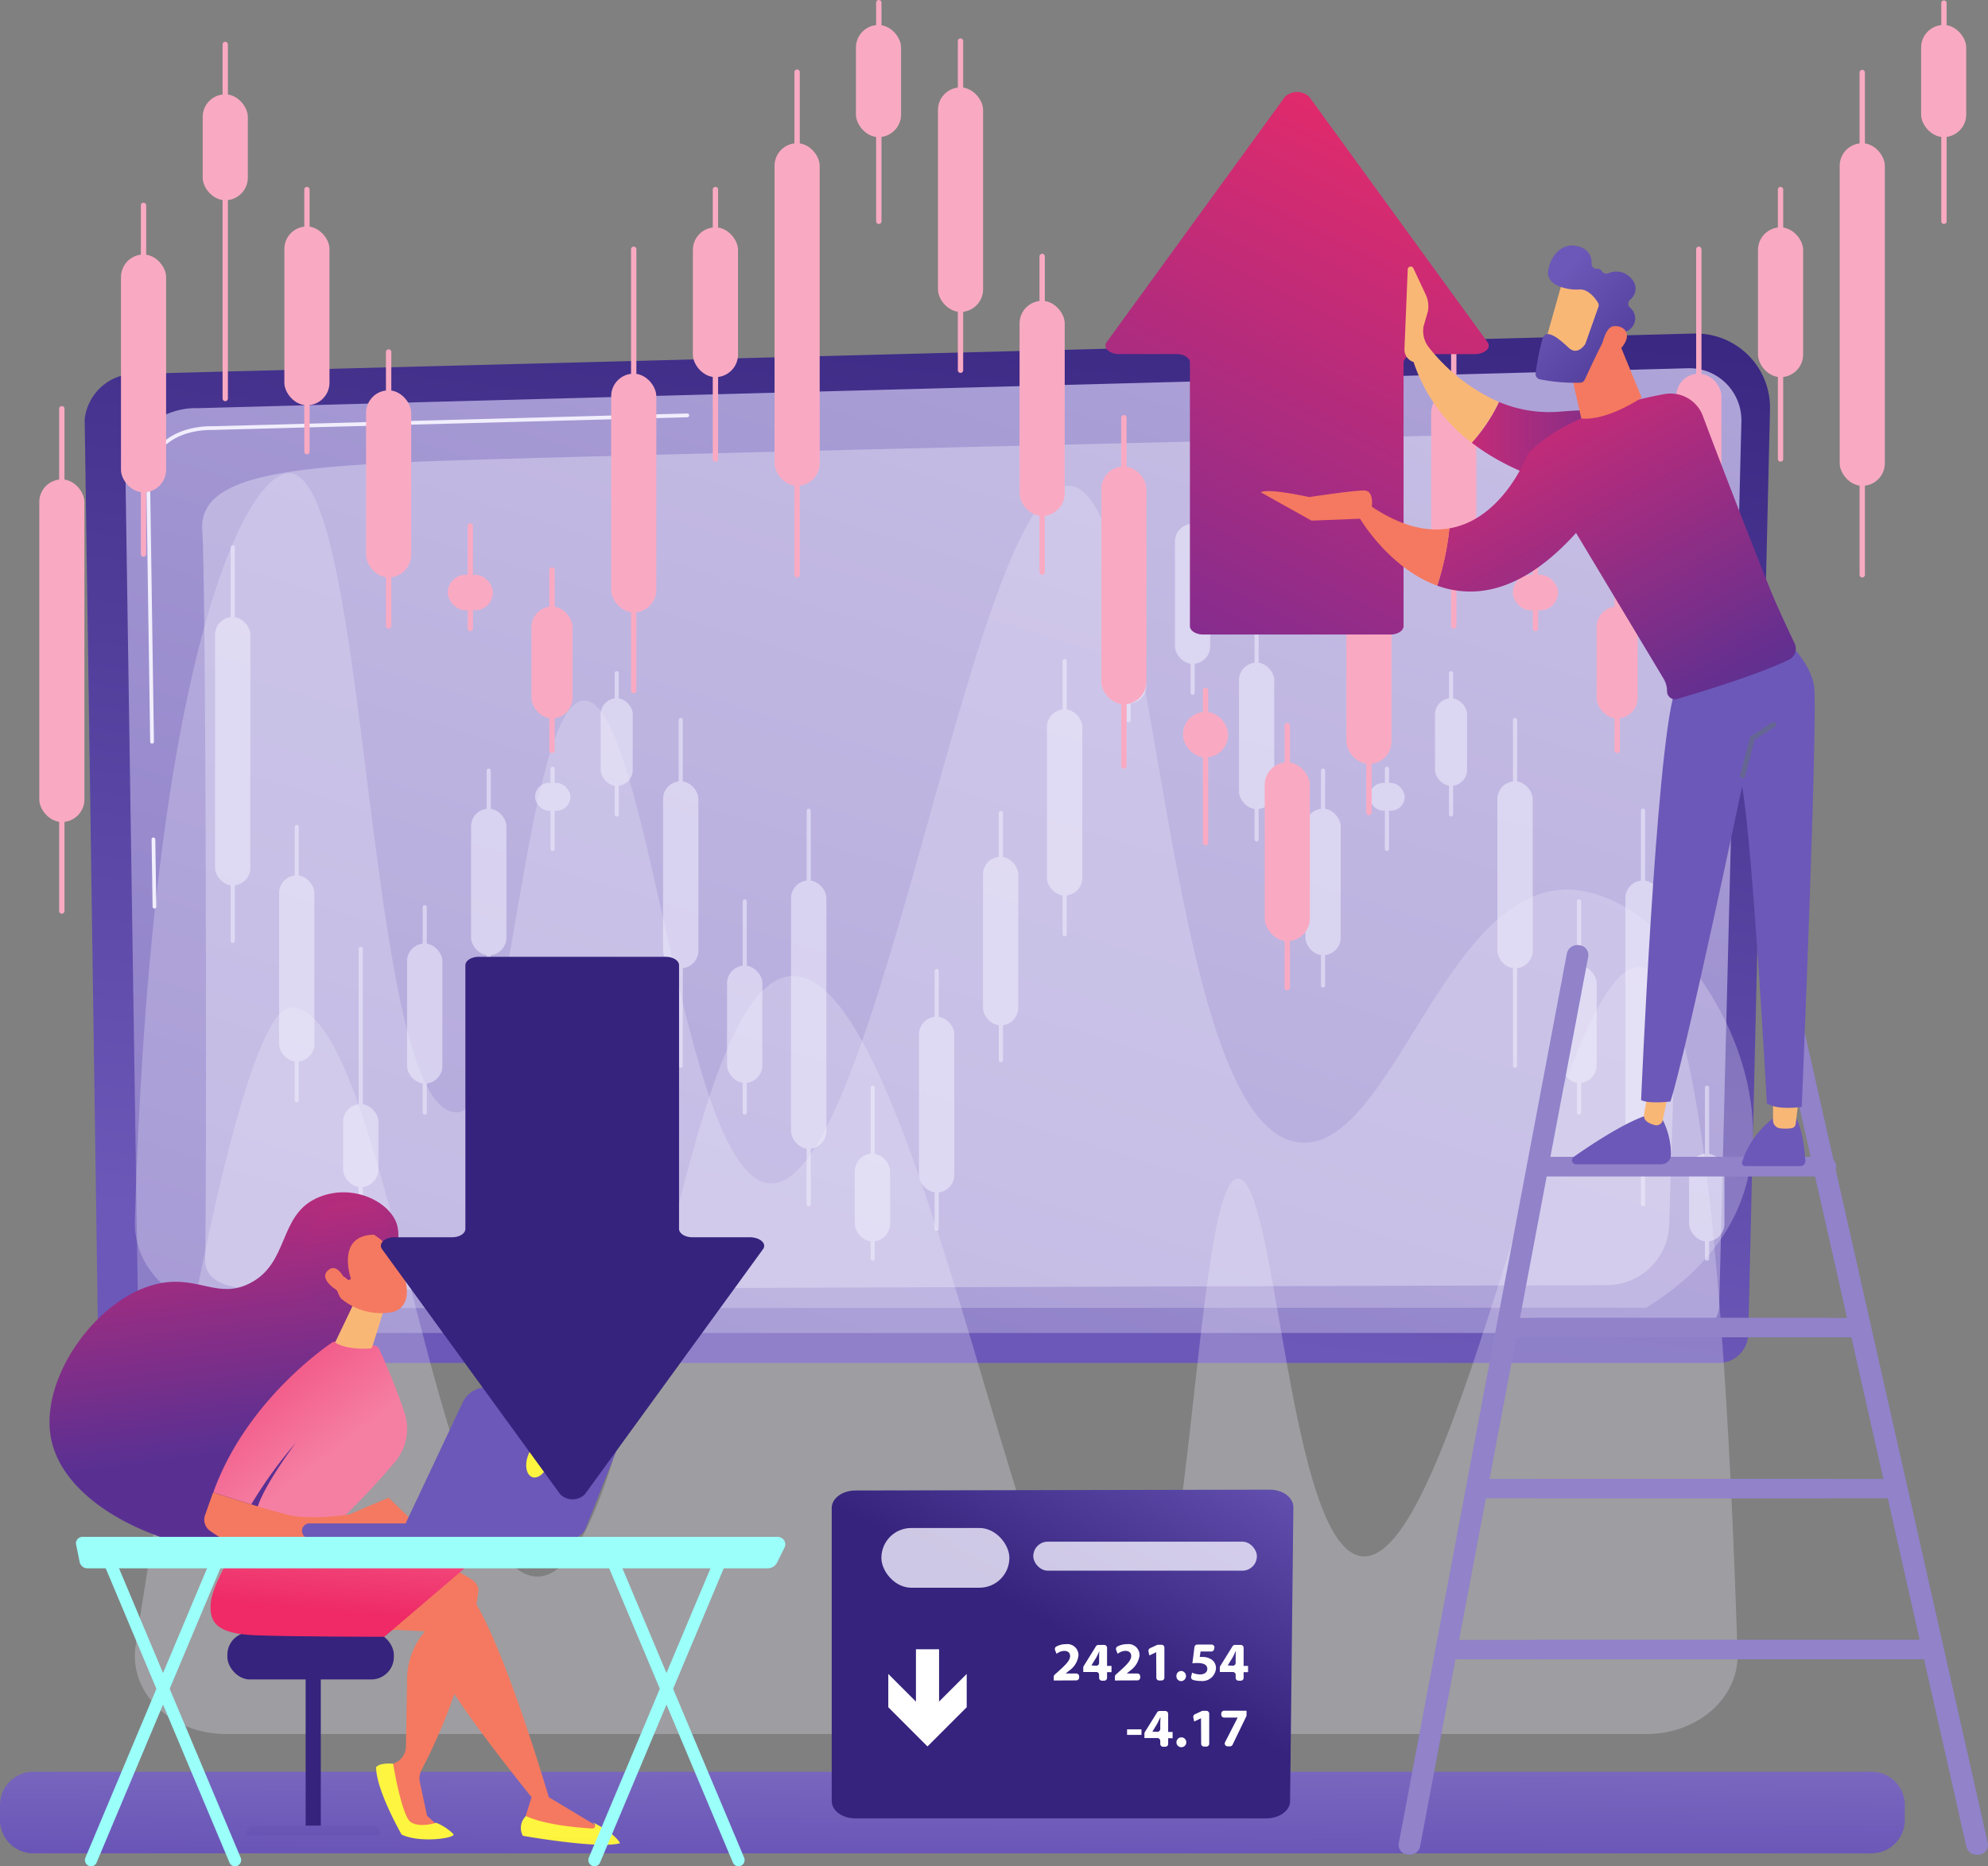 <svg xmlns="http://www.w3.org/2000/svg" xmlns:xlink="http://www.w3.org/1999/xlink" width="323.206" height="303.474" viewBox="0 0 323.206 303.474">
  <rect x="0" y="0" width="323.206" height="303.474" fill="#808080" stroke="none"/>
  <defs>
    <linearGradient id="linear-gradient" x1="0.411" y1="0.932" x2="0.634" y2="-0.164" gradientUnits="objectBoundingBox">
      <stop offset="0" stop-color="#6c58b8"/>
      <stop offset="1" stop-color="#35237d"/>
    </linearGradient>
    <linearGradient id="linear-gradient-2" x1="0.922" y1="-0.287" x2="-0.361" y2="2.167" gradientUnits="objectBoundingBox">
      <stop offset="0" stop-color="#b5abdb"/>
      <stop offset="1" stop-color="#6c58b8"/>
    </linearGradient>
    <linearGradient id="linear-gradient-3" x1="0.878" y1="-1.646" x2="-0.009" y2="3.391" gradientUnits="objectBoundingBox">
      <stop offset="0" stop-color="#9182ca"/>
      <stop offset="1" stop-color="#472ea6"/>
    </linearGradient>
    <linearGradient id="linear-gradient-4" x1="0.708" y1="-0.106" x2="0.056" y2="1.694" gradientUnits="objectBoundingBox">
      <stop offset="0" stop-color="#ef2a66"/>
      <stop offset="1" stop-color="#472ea6"/>
    </linearGradient>
    <linearGradient id="linear-gradient-5" x1="248.388" y1="0.502" x2="249.385" y2="0.502" xlink:href="#linear-gradient"/>
    <linearGradient id="linear-gradient-6" x1="608.655" y1="0.493" x2="609.648" y2="0.493" gradientUnits="objectBoundingBox">
      <stop offset="0" stop-color="#f9b776"/>
      <stop offset="1" stop-color="#f47960"/>
    </linearGradient>
    <linearGradient id="linear-gradient-7" x1="161.775" y1="0.495" x2="162.775" y2="0.495" xlink:href="#linear-gradient"/>
    <linearGradient id="linear-gradient-8" x1="625.316" y1="0.5" x2="626.315" y2="0.5" xlink:href="#linear-gradient-6"/>
    <linearGradient id="linear-gradient-9" x1="91.062" y1="0.5" x2="92.062" y2="0.5" xlink:href="#linear-gradient"/>
    <linearGradient id="linear-gradient-10" y1="0.5" x2="1" y2="0.5" gradientUnits="objectBoundingBox">
      <stop offset="0" stop-color="#c32b78"/>
      <stop offset="1" stop-color="#593092"/>
    </linearGradient>
    <linearGradient id="linear-gradient-11" x1="173.158" y1="0.5" x2="174.16" y2="0.5" xlink:href="#linear-gradient-6"/>
    <linearGradient id="linear-gradient-12" x1="0.244" y1="0.151" x2="0.824" y2="1.047" xlink:href="#linear-gradient-10"/>
    <linearGradient id="linear-gradient-13" x1="185.317" y1="-1.614" x2="183.037" y2="1.548" xlink:href="#linear-gradient-6"/>
    <linearGradient id="linear-gradient-14" x1="150.596" y1="-2.784" x2="148.758" y2="5.647" xlink:href="#linear-gradient-6"/>
    <linearGradient id="linear-gradient-15" x1="216.553" y1="-1.141" x2="213.903" y2="2.811" xlink:href="#linear-gradient-6"/>
    <linearGradient id="linear-gradient-16" x1="54.241" y1="254.967" x2="53.023" y2="256.26" xlink:href="#linear-gradient-6"/>
    <linearGradient id="linear-gradient-17" x1="0.229" y1="0.25" x2="1.294" y2="1.69" xlink:href="#linear-gradient"/>
    <linearGradient id="linear-gradient-18" x1="142.946" y1="806.582" x2="145.651" y2="804.04" xlink:href="#linear-gradient-6"/>
    <linearGradient id="linear-gradient-19" x1="0.999" y1="-0.149" x2="0.531" y2="0.457" xlink:href="#linear-gradient"/>
    <linearGradient id="linear-gradient-20" x1="-927.536" y1="0.954" x2="-925.377" y2="-0.303" xlink:href="#linear-gradient"/>
    <linearGradient id="linear-gradient-21" x1="-105.42" y1="0.095" x2="-105.169" y2="-21.108" xlink:href="#linear-gradient"/>
    <linearGradient id="linear-gradient-22" x1="-83.924" y1="4.038" x2="-83.728" y2="-0.314" xlink:href="#linear-gradient"/>
    <linearGradient id="linear-gradient-23" x1="-132.334" y1="0.5" x2="-131.337" y2="0.5" xlink:href="#linear-gradient-6"/>
    <linearGradient id="linear-gradient-24" x1="-183.272" y1="0.006" x2="-183.476" y2="3.202" gradientUnits="objectBoundingBox">
      <stop offset="0" stop-color="#fdf53f"/>
      <stop offset="1" stop-color="#d93c65"/>
    </linearGradient>
    <linearGradient id="linear-gradient-25" x1="-63.445" y1="0.5" x2="-62.445" y2="0.5" xlink:href="#linear-gradient-6"/>
    <linearGradient id="linear-gradient-26" x1="0.445" y1="0.759" x2="0.759" y2="-0.792" gradientUnits="objectBoundingBox">
      <stop offset="0" stop-color="#ef2a66"/>
      <stop offset="1" stop-color="#f57fa3"/>
    </linearGradient>
    <linearGradient id="linear-gradient-27" x1="-145.706" y1="-2.16" x2="-145.865" y2="6.278" xlink:href="#linear-gradient-24"/>
    <linearGradient id="linear-gradient-28" x1="0.452" y1="-0.017" x2="0.535" y2="0.668" xlink:href="#linear-gradient-10"/>
    <linearGradient id="linear-gradient-29" x1="-0.171" y1="-0.284" x2="0.597" y2="0.639" xlink:href="#linear-gradient-26"/>
    <linearGradient id="linear-gradient-30" x1="-286.301" y1="1.886" x2="-286.532" y2="0.326" xlink:href="#linear-gradient-6"/>
    <linearGradient id="linear-gradient-31" x1="-181.089" y1="0.3" x2="-179.805" y2="1.092" xlink:href="#linear-gradient-6"/>
    <linearGradient id="linear-gradient-32" x1="0.4" y1="-0.277" x2="0.737" y2="2.02" xlink:href="#linear-gradient-10"/>
    <linearGradient id="linear-gradient-33" x1="-657.987" y1="-0.898" x2="-653.319" y2="1.654" xlink:href="#linear-gradient-6"/>
    <linearGradient id="linear-gradient-34" x1="-65.216" y1="0.5" x2="-64.216" y2="0.5" xlink:href="#linear-gradient-6"/>
    <linearGradient id="linear-gradient-35" x1="-81.784" y1="0.78" x2="-82.524" y2="3.244" xlink:href="#linear-gradient"/>
    <linearGradient id="linear-gradient-36" x1="-60.03" y1="0.134" x2="-60.43" y2="0.8" xlink:href="#linear-gradient"/>
    <linearGradient id="linear-gradient-37" x1="-614.944" y1="-0.305" x2="-616.781" y2="1.584" xlink:href="#linear-gradient-24"/>
    <linearGradient id="linear-gradient-38" x1="-20.113" y1="0.5" x2="-19.113" y2="0.5" gradientUnits="objectBoundingBox">
      <stop offset="0" stop-color="#9cfffb"/>
      <stop offset="1" stop-color="#9bfffa"/>
    </linearGradient>
    <linearGradient id="linear-gradient-39" x1="-105.358" y1="0.5" x2="-104.358" y2="0.5" xlink:href="#linear-gradient-38"/>
    <linearGradient id="linear-gradient-40" x1="-105.137" y1="0.5" x2="-104.137" y2="0.5" xlink:href="#linear-gradient-38"/>
    <linearGradient id="linear-gradient-41" x1="-98.169" y1="0.5" x2="-97.169" y2="0.5" xlink:href="#linear-gradient-38"/>
    <linearGradient id="linear-gradient-42" x1="-97.938" y1="0.5" x2="-96.938" y2="0.5" xlink:href="#linear-gradient-38"/>
    <linearGradient id="linear-gradient-43" x1="0.708" y1="-66.814" x2="0.056" y2="-65.015" xlink:href="#linear-gradient"/>
  </defs>
  <g id="Grupo_55008" data-name="Grupo 55008" transform="translate(-991.795 -386)">
    <g id="CF1_exportar" transform="translate(963.305 318.528)">
      <path id="Trazado_107016" data-name="Trazado 107016" d="M318.035,305.246a4.791,4.791,0,0,1-4.784,4.777H54.519a4.791,4.791,0,0,1-4.784-4.777L47.57,156.557a8.334,8.334,0,0,1,8.774-7.374L309.2,142.638a12.057,12.057,0,0,1,12.367,12.338Z" transform="translate(-5.313 -20.929)" fill="url(#linear-gradient)"/>
      <path id="Trazado_107017" data-name="Trazado 107017" d="M315.868,302.8a4.546,4.546,0,0,1-4.524,4.531H63.319a4.546,4.546,0,0,1-4.524-4.531L56.76,167.826C57,159.7,64.12,156.78,68.435,156.953l242.346-6.494a8.471,8.471,0,0,1,8.695,8.659Z" transform="translate(-7.872 -23.107)" fill="url(#linear-gradient-2)"/>
      <path id="Trazado_107018" data-name="Trazado 107018" d="M63.109,267.769a.3.3,0,0,1-.3-.3L62.64,256.52a.3.3,0,0,1,.3-.31.31.31,0,0,1,.31.3l.159,10.946a.3.3,0,0,1-.3.31Z" transform="translate(-9.509 -52.555)" fill="#f1eefd"/>
      <path id="Trazado_107019" data-name="Trazado 107019" d="M62.383,214.333a.3.3,0,0,1-.3-.3l-.613-41.922a8.788,8.788,0,0,1,2.547-6.609c3.059-2.929,7.843-2.778,8.045-2.771l77.393-2.078a.31.31,0,0,1,0,.613l-77.4,2.071c-.216,0-4.748-.144-7.62,2.6a8.24,8.24,0,0,0-2.359,6.162l.621,41.922a.3.3,0,0,1-.3.31Z" transform="translate(-9.18 -25.946)" fill="#f1eefd"/>
      <path id="Trazado_107020" data-name="Trazado 107020" d="M74.528,299.229c.26-11.162.166-109.949-.476-118.478s12.649-10.138,33.047-11.1,192.53-4.762,196.982-5.116c9.957-.808,12.021,14.077,11.025,46.4-.722,24.287-1.991,64.3-2.561,82.7a10.152,10.152,0,0,1-10.1,9.835c-41.417.115-200.179.57-210.749.888C79.492,304.72,74.427,303.652,74.528,299.229Z" transform="translate(-12.68 -27.02)" fill="#f1eefd" opacity="0.37"/>
      <path id="Trazado_107021" data-name="Trazado 107021" d="M33.909,466.76h298.85a5.412,5.412,0,0,1,5.412,5.412V474.6a5.419,5.419,0,0,1-5.419,5.419H33.909A5.419,5.419,0,0,1,28.49,474.6v-2.432a5.419,5.419,0,0,1,5.419-5.412Z" transform="translate(0 -111.183)" fill="url(#linear-gradient-3)"/>
      <path id="Trazado_107022" data-name="Trazado 107022" d="M304.643,410.121c8.334,0,15.015-5.9,14.792-13.053-2.67-83.425-8.8-111.277-15.932-111.659-13.486-.722-29.583,96.9-45.01,95.822-12.079-.851-13.919-61.534-20.254-61.44-7.432.1-7.288,83.6-19.352,84.479-14.489,1.061-32.21-117.995-53.135-117.4-18.84.541-24.331,97.532-41.41,97.647-16.7.108-24.46-92.474-40.06-92.531-5.837-.014-14.5,33.639-25.283,103.766-1.176,7.605,5.722,14.366,14.662,14.366Z" transform="translate(-8.459 -60.684)" fill="#f1eefd" opacity="0.27"/>
      <path id="Trazado_107023" data-name="Trazado 107023" d="M73.662,309.883c-8.327,0-15.015-6.429-14.784-14.207C61.54,204.869,76.664,174.55,83.793,174.138c13.486-.779,12.266,105.108,27.664,103.9,8.312-.635,10.787-66.7,20.456-66.938,10.491-.267,15.809,77.992,30.3,78.5,17.635.628,32.953-114.221,48.6-113.427,14.849.758,14.7,104.8,37.52,106.789,14.821,1.306,23.559-41.749,43.783-41.128,16.56.52,37.268,30.2,27.166,52.334-3.406,7.475-9.6,12.5-14.662,15.643Z" transform="translate(-8.46 -29.7)" fill="#f1eefd" opacity="0.27"/>
      <g id="Grupo_54949" data-name="Grupo 54949" transform="translate(63.456 146.393)" opacity="0.55">
        <path id="Trazado_107024" data-name="Trazado 107024" d="M80.8,190.36a.339.339,0,0,0-.339.339v63.98a.339.339,0,0,0,.678,0V190.7a.339.339,0,0,0-.339-.339Z" transform="translate(-77.927 -180.612)" fill="#f1eefd"/>
        <rect id="Rectángulo_5826" data-name="Rectángulo 5826" width="5.744" height="43.639" rx="2.872" transform="translate(0 21.423)" fill="#f1eefd"/>
        <path id="Trazado_107025" data-name="Trazado 107025" d="M95.219,253.37a.339.339,0,0,0-.339.339V298.12a.339.339,0,1,0,.678,0V253.709a.339.339,0,0,0-.339-.339Z" transform="translate(-81.943 -198.157)" fill="#f1eefd"/>
        <rect id="Rectángulo_5827" data-name="Rectángulo 5827" width="5.744" height="30.291" rx="2.872" transform="translate(10.405 63.417)" fill="#f1eefd"/>
        <path id="Trazado_107026" data-name="Trazado 107026" d="M109.639,280.83a.339.339,0,0,0-.339.339v45.1a.339.339,0,0,0,.678,0v-45.1a.339.339,0,0,0-.339-.339Z" transform="translate(-85.958 -205.804)" fill="#f1eefd"/>
        <rect id="Rectángulo_5828" data-name="Rectángulo 5828" width="5.744" height="13.493" rx="2.872" transform="translate(20.809 100.62)" fill="#f1eefd"/>
        <path id="Trazado_107027" data-name="Trazado 107027" d="M124.059,271.44a.346.346,0,0,0-.339.346v33.386a.339.339,0,1,0,.678,0V271.786a.346.346,0,0,0-.339-.346Z" transform="translate(-89.973 -203.189)" fill="#f1eefd"/>
        <rect id="Rectángulo_5829" data-name="Rectángulo 5829" width="5.744" height="22.772" rx="2.872" transform="translate(31.214 74.507)" fill="#f1eefd"/>
        <path id="Trazado_107028" data-name="Trazado 107028" d="M138.479,240.67a.339.339,0,0,0-.339.339v34.937a.339.339,0,1,0,.678,0V241.009A.339.339,0,0,0,138.479,240.67Z" transform="translate(-93.989 -194.621)" fill="#f1eefd"/>
        <rect id="Rectángulo_5830" data-name="Rectángulo 5830" width="5.744" height="23.833" rx="2.872" transform="translate(41.619 52.579)" fill="#f1eefd"/>
        <path id="Trazado_107029" data-name="Trazado 107029" d="M253.869,250.23a.339.339,0,0,0-.339.339v40.176a.339.339,0,0,0,.339.339.346.346,0,0,0,.346-.339V250.569a.346.346,0,0,0-.346-.339Z" transform="translate(-126.119 -197.283)" fill="#f1eefd"/>
        <rect id="Rectángulo_5831" data-name="Rectángulo 5831" width="5.744" height="27.404" rx="2.872" transform="translate(124.842 60.408)" fill="#f1eefd"/>
        <path id="Trazado_107030" data-name="Trazado 107030" d="M268.239,216a.339.339,0,0,0-.339.339v44.4a.339.339,0,1,0,.678,0V216.3a.339.339,0,0,0-.339-.3Z" transform="translate(-130.121 -187.751)" fill="#f1eefd"/>
        <rect id="Rectángulo_5832" data-name="Rectángulo 5832" width="5.744" height="30.291" rx="2.872" transform="translate(135.247 36.416)" fill="#f1eefd"/>
        <path id="Trazado_107031" data-name="Trazado 107031" d="M282.659,202.4a.339.339,0,0,0-.339.339v19.417a.339.339,0,1,0,.678,0V202.739A.339.339,0,0,0,282.659,202.4Z" transform="translate(-134.136 -183.964)" fill="#f1eefd"/>
        <rect id="Rectángulo_5833" data-name="Rectángulo 5833" width="5.744" height="5.808" rx="2.872" transform="translate(145.652 29.648)" fill="#f1eefd"/>
        <path id="Trazado_107032" data-name="Trazado 107032" d="M297.079,176.85a.339.339,0,0,0-.339.339v33.386a.339.339,0,1,0,.678,0V177.189A.339.339,0,0,0,297.079,176.85Z" transform="translate(-138.151 -176.85)" fill="#f1eefd"/>
        <rect id="Rectángulo_5834" data-name="Rectángulo 5834" width="5.744" height="22.772" rx="2.872" transform="translate(156.056 6.256)" fill="#f1eefd"/>
        <path id="Trazado_107033" data-name="Trazado 107033" d="M311.5,207.74a.339.339,0,0,0-.339.339v34.937a.339.339,0,0,0,.678,0V208.079A.339.339,0,0,0,311.5,207.74Z" transform="translate(-142.166 -185.451)" fill="#f1eefd"/>
        <rect id="Rectángulo_5835" data-name="Rectángulo 5835" width="5.744" height="23.833" rx="2.872" transform="translate(166.461 28.819)" fill="#f1eefd"/>
        <path id="Trazado_107034" data-name="Trazado 107034" d="M152.869,240.24a.339.339,0,0,0-.339.339v13.046a.339.339,0,1,0,.678,0V240.579a.339.339,0,0,0-.339-.339Z" transform="translate(-97.995 -194.501)" fill="#f1eefd"/>
        <rect id="Rectángulo_5836" data-name="Rectángulo 5836" width="5.744" height="4.524" rx="2.262" transform="translate(52.024 48.387)" fill="#f1eefd"/>
        <path id="Trazado_107035" data-name="Trazado 107035" d="M167.319,218.72a.339.339,0,0,0-.339.339v22.952a.339.339,0,1,0,.678,0V219.059A.339.339,0,0,0,167.319,218.72Z" transform="translate(-102.019 -188.509)" fill="#f1eefd"/>
        <rect id="Rectángulo_5837" data-name="Rectángulo 5837" width="5.224" height="14.251" rx="2.612" transform="translate(62.688 34.62)" fill="#f1eefd"/>
        <path id="Trazado_107036" data-name="Trazado 107036" d="M181.739,229.26a.339.339,0,0,0-.339.339v56.216a.339.339,0,0,0,.678,0V229.6A.339.339,0,0,0,181.739,229.26Z" transform="translate(-106.034 -191.444)" fill="#f1eefd"/>
        <rect id="Rectángulo_5838" data-name="Rectángulo 5838" width="5.744" height="30.413" rx="2.872" transform="translate(72.833 48.12)" fill="#f1eefd"/>
        <path id="Trazado_107037" data-name="Trazado 107037" d="M196.159,270.15a.339.339,0,0,0-.339.339v34.324a.339.339,0,1,0,.678,0V270.489A.339.339,0,0,0,196.159,270.15Z" transform="translate(-110.05 -202.83)" fill="#f1eefd"/>
        <rect id="Rectángulo_5839" data-name="Rectángulo 5839" width="5.744" height="19.078" rx="2.872" transform="translate(83.238 78.093)" fill="#f1eefd"/>
        <path id="Trazado_107038" data-name="Trazado 107038" d="M210.579,249.71a.339.339,0,0,0-.339.339v63.98a.339.339,0,1,0,.678,0v-63.98a.339.339,0,0,0-.339-.339Z" transform="translate(-114.065 -197.138)" fill="#f1eefd"/>
        <rect id="Rectángulo_5840" data-name="Rectángulo 5840" width="5.744" height="43.639" rx="2.872" transform="translate(93.642 64.247)" fill="#f1eefd"/>
        <path id="Trazado_107039" data-name="Trazado 107039" d="M225,312.12a.339.339,0,0,0-.339.339v27.8a.339.339,0,1,0,.678,0v-27.8A.339.339,0,0,0,225,312.12Z" transform="translate(-118.08 -214.516)" fill="#f1eefd"/>
        <rect id="Rectángulo_5841" data-name="Rectángulo 5841" width="5.744" height="14.287" rx="2.872" transform="translate(104.004 108.658)" fill="#f1eefd"/>
        <path id="Trazado_107040" data-name="Trazado 107040" d="M326.469,240.67a.339.339,0,0,0-.339.339v34.937a.339.339,0,1,0,.678,0V241.009A.339.339,0,0,0,326.469,240.67Z" transform="translate(-146.335 -194.621)" fill="#f1eefd"/>
        <rect id="Rectángulo_5842" data-name="Rectángulo 5842" width="5.744" height="23.833" rx="2.872" transform="translate(177.263 52.579)" fill="#f1eefd"/>
        <path id="Trazado_107041" data-name="Trazado 107041" d="M340.869,240.24a.339.339,0,0,0-.339.339v13.046a.339.339,0,0,0,.678,0V240.579a.339.339,0,0,0-.339-.339Z" transform="translate(-150.345 -194.501)" fill="#f1eefd"/>
        <rect id="Rectángulo_5843" data-name="Rectángulo 5843" width="5.744" height="4.524" rx="2.262" transform="translate(187.667 48.387)" fill="#f1eefd"/>
        <path id="Trazado_107042" data-name="Trazado 107042" d="M355.309,218.72a.339.339,0,0,0-.339.339v22.952a.339.339,0,0,0,.678,0V219.059A.339.339,0,0,0,355.309,218.72Z" transform="translate(-154.365 -188.509)" fill="#f1eefd"/>
        <rect id="Rectángulo_5844" data-name="Rectángulo 5844" width="5.224" height="14.251" rx="2.612" transform="translate(198.332 34.62)" fill="#f1eefd"/>
        <path id="Trazado_107043" data-name="Trazado 107043" d="M369.729,229.26a.339.339,0,0,0-.339.339v56.216a.339.339,0,0,0,.678,0V229.6A.339.339,0,0,0,369.729,229.26Z" transform="translate(-158.381 -191.444)" fill="#f1eefd"/>
        <rect id="Rectángulo_5845" data-name="Rectángulo 5845" width="5.744" height="30.413" rx="2.872" transform="translate(208.477 48.12)" fill="#f1eefd"/>
        <path id="Trazado_107044" data-name="Trazado 107044" d="M384.149,270.15a.339.339,0,0,0-.339.339v34.324a.339.339,0,1,0,.678,0V270.489A.339.339,0,0,0,384.149,270.15Z" transform="translate(-162.396 -202.83)" fill="#f1eefd"/>
        <rect id="Rectángulo_5846" data-name="Rectángulo 5846" width="5.744" height="19.078" rx="2.872" transform="translate(218.881 78.093)" fill="#f1eefd"/>
        <path id="Trazado_107045" data-name="Trazado 107045" d="M398.569,249.71a.339.339,0,0,0-.339.339v63.98a.339.339,0,1,0,.678,0v-63.98a.339.339,0,0,0-.339-.339Z" transform="translate(-166.411 -197.138)" fill="#f1eefd"/>
        <rect id="Rectángulo_5847" data-name="Rectángulo 5847" width="5.744" height="43.639" rx="2.872" transform="translate(229.286 64.247)" fill="#f1eefd"/>
        <path id="Trazado_107046" data-name="Trazado 107046" d="M412.989,312.12a.339.339,0,0,0-.339.339v27.8a.339.339,0,1,0,.678,0v-27.8A.339.339,0,0,0,412.989,312.12Z" transform="translate(-170.427 -214.516)" fill="#f1eefd"/>
        <rect id="Rectángulo_5848" data-name="Rectángulo 5848" width="5.744" height="14.287" rx="2.872" transform="translate(239.647 108.658)" fill="#f1eefd"/>
        <path id="Trazado_107047" data-name="Trazado 107047" d="M239.416,285.82a.346.346,0,0,0-.346.339v41.929a.346.346,0,0,0,.346.339.339.339,0,0,0,.339-.339V286.159A.339.339,0,0,0,239.416,285.82Z" transform="translate(-122.093 -207.193)" fill="#f1eefd"/>
        <rect id="Rectángulo_5849" data-name="Rectángulo 5849" width="5.744" height="28.595" rx="2.872" transform="translate(114.445 86.398)" fill="#f1eefd"/>
      </g>
      <path id="Trazado_107048" data-name="Trazado 107048" d="M42.253,241.525a.433.433,0,0,1-.433-.44V159.413a.433.433,0,0,1,.866,0v81.672a.433.433,0,0,1-.433.44Z" transform="translate(-3.712 -25.481)" fill="#f9aac2"/>
      <rect id="Rectángulo_5850" data-name="Rectángulo 5850" width="7.338" height="55.711" rx="3.669" transform="translate(34.876 145.427)" fill="#f9aac2"/>
      <path id="Trazado_107049" data-name="Trazado 107049" d="M60.663,170.725a.433.433,0,0,1-.433-.433v-56.7a.433.433,0,0,1,.866,0v56.7A.433.433,0,0,1,60.663,170.725Z" transform="translate(-8.838 -12.722)" fill="#f9aac2"/>
      <rect id="Rectángulo_5851" data-name="Rectángulo 5851" width="7.338" height="38.668" rx="3.669" transform="translate(48.159 108.859)" fill="#f9aac2"/>
      <path id="Trazado_107050" data-name="Trazado 107050" d="M79.073,135.328a.433.433,0,0,1-.433-.433V77.323a.433.433,0,0,1,.866,0V134.9A.433.433,0,0,1,79.073,135.328Z" transform="translate(-13.964 -2.622)" fill="#f9aac2"/>
      <rect id="Rectángulo_5852" data-name="Rectángulo 5852" width="7.338" height="17.223" rx="3.669" transform="translate(61.443 82.811)" fill="#f9aac2"/>
      <path id="Trazado_107051" data-name="Trazado 107051" d="M97.483,153.078a.426.426,0,0,1-.433-.433V110.023a.433.433,0,1,1,.866,0v42.622a.433.433,0,0,1-.433.433Z" transform="translate(-19.091 -11.728)" fill="#f9aac2"/>
      <rect id="Rectángulo_5853" data-name="Rectángulo 5853" width="7.338" height="29.071" rx="3.669" transform="translate(74.72 104.298)" fill="#f9aac2"/>
      <path id="Trazado_107052" data-name="Trazado 107052" d="M115.883,191.621a.433.433,0,0,1-.433-.433V146.582a.44.44,0,0,1,.873,0v44.606a.433.433,0,0,1-.44.433Z" transform="translate(-24.214 -21.921)" fill="#f9aac2"/>
      <rect id="Rectángulo_5854" data-name="Rectángulo 5854" width="7.338" height="30.42" rx="3.669" transform="translate(88.003 130.945)" fill="#f9aac2"/>
      <path id="Trazado_107053" data-name="Trazado 107053" d="M263.143,176.857a.433.433,0,0,1-.433-.44V125.093a.433.433,0,0,1,.866,0V176.38a.433.433,0,0,1-.433.476Z" transform="translate(-65.219 -15.924)" fill="#f9aac2"/>
      <rect id="Rectángulo_5855" data-name="Rectángulo 5855" width="7.338" height="34.981" rx="3.669" transform="translate(194.251 116.391)" fill="#f9aac2"/>
      <path id="Trazado_107054" data-name="Trazado 107054" d="M281.543,218.514a.433.433,0,0,1-.433-.433v-56.7a.44.44,0,0,1,.873,0v56.7a.433.433,0,0,1-.44.433Z" transform="translate(-70.343 -26.043)" fill="#f9aac2"/>
      <rect id="Rectángulo_5856" data-name="Rectángulo 5856" width="7.338" height="38.668" rx="3.669" transform="translate(207.535 143.327)" fill="#f9aac2"/>
      <path id="Trazado_107055" data-name="Trazado 107055" d="M299.953,248.1a.433.433,0,0,1-.433-.44V222.893a.433.433,0,0,1,.866,0v24.778a.433.433,0,0,1-.433.433Z" transform="translate(-75.469 -43.157)" fill="#f9aac2"/>
      <rect id="Rectángulo_5857" data-name="Rectángulo 5857" width="7.338" height="7.418" rx="3.669" transform="translate(220.818 183.221)" fill="#f9aac2"/>
      <path id="Trazado_107056" data-name="Trazado 107056" d="M318.363,273.859a.433.433,0,0,1-.433-.44V230.833a.433.433,0,1,1,.866,0V273.4a.433.433,0,0,1-.433.455Z" transform="translate(-80.595 -45.368)" fill="#f9aac2"/>
      <rect id="Rectángulo_5858" data-name="Rectángulo 5858" width="7.338" height="29.071" rx="3.669" transform="translate(234.102 191.432)" fill="#f9aac2"/>
      <path id="Trazado_107057" data-name="Trazado 107057" d="M336.773,233.642a.433.433,0,0,1-.433-.433V188.6a.433.433,0,0,1,.866,0v44.606a.433.433,0,0,1-.433.433Z" transform="translate(-85.722 -33.609)" fill="#f9aac2"/>
      <rect id="Rectángulo_5859" data-name="Rectángulo 5859" width="7.338" height="30.42" rx="3.669" transform="translate(247.386 161.272)" fill="#f9aac2"/>
      <path id="Trazado_107058" data-name="Trazado 107058" d="M134.293,202.934a.433.433,0,0,1-.433-.433V185.833a.433.433,0,1,1,.866,0V202.5a.433.433,0,0,1-.433.433Z" transform="translate(-29.341 -32.837)" fill="#f9aac2"/>
      <rect id="Rectángulo_5860" data-name="Rectángulo 5860" width="7.338" height="5.772" rx="2.886" transform="translate(101.287 160.94)" fill="#f9aac2"/>
      <path id="Trazado_107059" data-name="Trazado 107059" d="M152.7,225.521a.433.433,0,0,1-.433-.433V195.743a.433.433,0,1,1,.866,0v29.345a.433.433,0,0,1-.433.433Z" transform="translate(-34.467 -35.597)" fill="#f9aac2"/>
      <rect id="Rectángulo_5861" data-name="Rectángulo 5861" width="6.667" height="18.197" rx="3.334" transform="translate(114.903 166.099)" fill="#f9aac2"/>
      <path id="Trazado_107060" data-name="Trazado 107060" d="M171.113,195.688a.433.433,0,0,1-.433-.44V123.483a.433.433,0,0,1,.866,0v71.765a.433.433,0,0,1-.433.44Z" transform="translate(-39.593 -15.476)" fill="#f9aac2"/>
      <rect id="Rectángulo_5862" data-name="Rectángulo 5862" width="7.338" height="38.826" rx="3.669" transform="translate(127.854 128.232)" fill="#f9aac2"/>
      <path id="Trazado_107061" data-name="Trazado 107061" d="M189.523,154.268a.433.433,0,0,1-.433-.433V110.023a.433.433,0,0,1,.866,0v43.812a.433.433,0,0,1-.433.433Z" transform="translate(-44.72 -11.728)" fill="#f9aac2"/>
      <rect id="Rectángulo_5863" data-name="Rectángulo 5863" width="7.338" height="24.352" rx="3.669" transform="translate(141.138 104.443)" fill="#f9aac2"/>
      <path id="Trazado_107062" data-name="Trazado 107062" d="M207.929,165.733a.433.433,0,0,1-.44-.433V83.628a.44.44,0,1,1,.873,0v81.665a.433.433,0,0,1-.433.44Z" transform="translate(-49.842 -4.361)" fill="#f9aac2"/>
      <rect id="Rectángulo_5864" data-name="Rectángulo 5864" width="7.338" height="55.711" rx="3.669" transform="translate(154.414 90.762)" fill="#f9aac2"/>
      <path id="Trazado_107063" data-name="Trazado 107063" d="M226.332,103.887a.433.433,0,0,1-.433-.433V67.968a.44.44,0,1,1,.873,0v35.486a.433.433,0,0,1-.44.433Z" transform="translate(-54.968)" fill="#f9aac2"/>
      <rect id="Rectángulo_5865" data-name="Rectángulo 5865" width="7.338" height="18.233" rx="3.669" transform="translate(167.648 71.533)" fill="#f9aac2"/>
      <path id="Trazado_107064" data-name="Trazado 107064" d="M355.883,191.6a.433.433,0,0,1-.433-.433V146.563a.433.433,0,1,1,.866,0v44.606A.433.433,0,0,1,355.883,191.6Z" transform="translate(-91.043 -21.902)" fill="#f9aac2"/>
      <rect id="Rectángulo_5866" data-name="Rectángulo 5866" width="7.338" height="30.42" rx="3.669" transform="translate(261.167 130.945)" fill="#f9aac2"/>
      <path id="Trazado_107065" data-name="Trazado 107065" d="M374.29,202.953a.433.433,0,0,1-.44-.433V185.852a.44.44,0,0,1,.873,0V202.52a.433.433,0,0,1-.433.433Z" transform="translate(-96.166 -32.856)" fill="#f9aac2"/>
      <rect id="Rectángulo_5867" data-name="Rectángulo 5867" width="7.338" height="5.772" rx="2.886" transform="translate(274.451 160.94)" fill="#f9aac2"/>
      <path id="Trazado_107066" data-name="Trazado 107066" d="M392.693,225.54a.433.433,0,0,1-.433-.433V195.762a.44.44,0,0,1,.873,0v29.345a.433.433,0,0,1-.44.433Z" transform="translate(-101.293 -35.616)" fill="#f9aac2"/>
      <rect id="Rectángulo_5868" data-name="Rectángulo 5868" width="6.667" height="18.197" rx="3.334" transform="translate(288.067 166.099)" fill="#f9aac2"/>
      <path id="Trazado_107067" data-name="Trazado 107067" d="M411.1,195.688a.433.433,0,0,1-.433-.44V123.483a.433.433,0,1,1,.866,0v71.765a.433.433,0,0,1-.433.44Z" transform="translate(-106.419 -15.476)" fill="#f9aac2"/>
      <rect id="Rectángulo_5869" data-name="Rectángulo 5869" width="7.338" height="38.826" rx="3.669" transform="translate(301.018 128.232)" fill="#f9aac2"/>
      <path id="Trazado_107068" data-name="Trazado 107068" d="M429.513,154.268a.433.433,0,0,1-.433-.433V110.023a.433.433,0,0,1,.866,0v43.812A.433.433,0,0,1,429.513,154.268Z" transform="translate(-111.545 -11.728)" fill="#f9aac2"/>
      <rect id="Rectángulo_5870" data-name="Rectángulo 5870" width="7.338" height="24.352" rx="3.669" transform="translate(314.302 104.443)" fill="#f9aac2"/>
      <path id="Trazado_107069" data-name="Trazado 107069" d="M447.923,165.758a.433.433,0,0,1-.433-.433V83.653a.433.433,0,0,1,.866,0v81.665a.433.433,0,0,1-.433.44Z" transform="translate(-116.672 -4.385)" fill="#f9aac2"/>
      <rect id="Rectángulo_5871" data-name="Rectángulo 5871" width="7.338" height="55.711" rx="3.669" transform="translate(327.586 90.762)" fill="#f9aac2"/>
      <path id="Trazado_107070" data-name="Trazado 107070" d="M466.333,103.912a.433.433,0,0,1-.433-.433V67.993a.433.433,0,1,1,.866,0v35.486a.433.433,0,0,1-.433.433Z" transform="translate(-121.798 -0.024)" fill="#f9aac2"/>
      <rect id="Rectángulo_5872" data-name="Rectángulo 5872" width="7.338" height="18.233" rx="3.669" transform="translate(340.819 71.533)" fill="#f9aac2"/>
      <path id="Trazado_107071" data-name="Trazado 107071" d="M244.743,130.52a.433.433,0,0,1-.433-.433V76.563a.433.433,0,0,1,.866,0v53.524a.433.433,0,0,1-.433.433Z" transform="translate(-60.096 -2.411)" fill="#f9aac2"/>
      <rect id="Rectángulo_5873" data-name="Rectángulo 5873" width="7.338" height="36.51" rx="3.669" transform="translate(180.982 81.685)" fill="#f9aac2"/>
      <path id="Trazado_107072" data-name="Trazado 107072" d="M339.681,128.876,310.718,89.011a2.876,2.876,0,0,0-3.983,0l-28.963,39.865c-.664.909.4,1.948,1.984,1.948h9.38c1.2,0,2.165.613,2.165,1.371v42.86c0,.758.981,1.371,2.165,1.371h30.406c1.205,0,2.165-.613,2.165-1.371V132.2c0-.722.981-1.371,2.165-1.371h9.38C339.284,130.825,340.345,129.786,339.681,128.876Z" transform="translate(-69.357 -5.775)" fill="url(#linear-gradient-4)"/>
      <path id="Trazado_107073" data-name="Trazado 107073" d="M345.376,428.366a1.71,1.71,0,0,0,1.732-1.306l27.354-144.771a1.595,1.595,0,0,0-1.443-1.811,1.746,1.746,0,0,0-2.028,1.284L343.644,426.533a1.595,1.595,0,0,0,1.443,1.811Z" transform="translate(-87.751 -59.303)" fill="#9182ca"/>
      <path id="Trazado_107074" data-name="Trazado 107074" d="M460.868,429.081a1.868,1.868,0,0,0,.346,0,1.587,1.587,0,0,0,1.378-1.854L430.31,284.288a1.761,1.761,0,0,0-2.071-1.234,1.595,1.595,0,0,0-1.378,1.854l32.246,142.91A1.724,1.724,0,0,0,460.868,429.081Z" transform="translate(-110.921 -60.018)" fill="#9182ca"/>
      <path id="Trazado_107075" data-name="Trazado 107075" d="M374.319,331.335h46.742a1.58,1.58,0,1,0,0-3.139H374.319a1.58,1.58,0,1,0,0,3.139Z" transform="translate(-95.806 -72.596)" fill="#9182ca"/>
      <path id="Trazado_107076" data-name="Trazado 107076" d="M375.5,331.337h45.053a1.573,1.573,0,1,0,0-3.139H375.5a1.573,1.573,0,1,0,0,3.139Z" transform="translate(-96.159 -72.599)" fill="#9182ca"/>
      <path id="Trazado_107077" data-name="Trazado 107077" d="M374.332,367.623h46.742a1.58,1.58,0,1,0,0-3.146H374.332a1.58,1.58,0,1,0,0,3.146Z" transform="translate(-95.819 -82.7)" fill="#9182ca"/>
      <path id="Trazado_107078" data-name="Trazado 107078" d="M368.432,367.623H425.1a1.58,1.58,0,1,0,0-3.146h-56.67a1.58,1.58,0,1,0,0,3.146Z" transform="translate(-94.176 -82.7)" fill="#9182ca"/>
      <path id="Trazado_107079" data-name="Trazado 107079" d="M374.319,403.9h46.742a1.58,1.58,0,1,0,0-3.139H374.319a1.58,1.58,0,1,0,0,3.139Z" transform="translate(-95.806 -92.804)" fill="#9182ca"/>
      <path id="Trazado_107080" data-name="Trazado 107080" d="M360.919,403.9h67.825a1.58,1.58,0,1,0,0-3.139H360.919a1.58,1.58,0,1,0,0,3.139Z" transform="translate(-92.074 -92.804)" fill="#9182ca"/>
      <path id="Trazado_107081" data-name="Trazado 107081" d="M374.332,440.193h63.633a1.58,1.58,0,1,0,0-3.146H374.332a1.58,1.58,0,1,0,0,3.146Z" transform="translate(-95.819 -102.907)" fill="#9182ca"/>
      <path id="Trazado_107082" data-name="Trazado 107082" d="M354.862,440.193h77.667a1.58,1.58,0,1,0,0-3.146H354.862a1.58,1.58,0,1,0,0,3.146Z" transform="translate(-90.397 -102.907)" fill="#9182ca"/>
      <path id="Trazado_107083" data-name="Trazado 107083" d="M429.847,319.4s1.14,1.8,1.443,6.833a.823.823,0,0,1-.815.873h-8.933a.534.534,0,0,1-.505-.722,14.272,14.272,0,0,1,5.635-7.475Z" transform="translate(-109.296 -70.014)" fill="url(#linear-gradient-5)"/>
      <path id="Trazado_107084" data-name="Trazado 107084" d="M432.182,314.7l-.505,4.235a.8.8,0,0,1-.722.722,6.963,6.963,0,0,1-1.89,0,1.306,1.306,0,0,1-1.075-1.292V314.27Z" transform="translate(-111.242 -68.722)" fill="url(#linear-gradient-6)"/>
      <path id="Trazado_107085" data-name="Trazado 107085" d="M397.1,319a12.41,12.41,0,0,1,1.674,6.292,1.58,1.58,0,0,1-1.587,1.544H383.327a.664.664,0,0,1-.375-1.2c2.619-1.84,7.771-5.282,11.5-6.631Z" transform="translate(-98.623 -70.039)" fill="url(#linear-gradient-7)"/>
      <path id="Trazado_107086" data-name="Trazado 107086" d="M403.049,311.828l-1.075,5.231a1.075,1.075,0,0,1-1.277.844,3.882,3.882,0,0,1-1.219-.512,1.227,1.227,0,0,1-.556-1.263l1.118-6.328Z" transform="translate(-103.142 -67.477)" fill="url(#linear-gradient-8)"/>
      <path id="Trazado_107087" data-name="Trazado 107087" d="M421.927,211.92s3.745,3.3,4.445,7.266-1.991,68.489-1.991,68.489-3.745.628-5.671-.541c0,0-2.287-41.85-4.026-51.555,0,0-9.128,43.379-11.653,51.23,0,0-3.608.44-4.769-.245,0,0,2.4-56.23,5.4-66.224Z" transform="translate(-102.963 -40.222)" fill="url(#linear-gradient-9)"/>
      <path id="Trazado_107088" data-name="Trazado 107088" d="M421,239.313h-.123a.419.419,0,0,1-.3-.505l1.595-6.1a.4.4,0,0,1,.173-.245l3.435-2.2a.411.411,0,0,1,.57.123.418.418,0,0,1-.123.57l-3.3,2.114-1.551,5.946a.418.418,0,0,1-.382.3Z" transform="translate(-109.176 -45.311)" fill="#666694"/>
      <path id="Trazado_107089" data-name="Trazado 107089" d="M374.365,159.64c15.759-1.313,19.879,1.948,19.879,1.948l-7.576,11.956s-15.477-.31-26.567-8.861a27.1,27.1,0,0,0,4.438-6.624,20.925,20.925,0,0,0,9.828,1.58Z" transform="translate(-92.338 -25.224)" fill="url(#linear-gradient-10)"/>
      <path id="Trazado_107090" data-name="Trazado 107090" d="M345.473,128.018a.483.483,0,0,1,.924-.188l2.006,4.286a4.51,4.51,0,0,1,.361,2.663l-.722,2.5a4.329,4.329,0,0,0,.88,3.427,30.023,30.023,0,0,0,11.379,8.861,27.1,27.1,0,0,1-4.437,6.624,27.1,27.1,0,0,1-9.438-13.125,2.114,2.114,0,0,1-1.486-2.1Z" transform="translate(-88.116 -16.728)" fill="url(#linear-gradient-11)"/>
      <path id="Trazado_107091" data-name="Trazado 107091" d="M367.015,166.038c5.541-5.974,16.112-8.659,22.224-9.784a5.6,5.6,0,0,1,6.27,3.557c2.756,7.4,10.239,26.647,11.689,29.959,1.191,2.713,2.439,5.361,3.225,7.021a1.991,1.991,0,0,1-.931,2.655c-5.145,2.475-14.431,5.282-18.154,6.378a1.292,1.292,0,0,1-1.652-1.241,4.033,4.033,0,0,0-.57-2.071l-14.222-23.688c-8.861,9.82-16.6,10.722-22.584,8.572a45,45,0,0,0,1.977-9.315C363.09,176.572,367.015,166.038,367.015,166.038Z" transform="translate(-90.169 -24.695)" fill="url(#linear-gradient-12)"/>
      <path id="Trazado_107092" data-name="Trazado 107092" d="M334.87,183.441l1.595-2.121c5.145,3.536,9.445,4.373,12.988,3.766a45,45,0,0,1-1.977,9.315C339.6,191.566,334.87,183.441,334.87,183.441Z" transform="translate(-85.312 -31.701)" fill="url(#linear-gradient-13)"/>
      <path id="Trazado_107093" data-name="Trazado 107093" d="M329.786,182.553l-8.969.354L312.57,178.3c1.183-.722,7.879.779,7.879.779s7.006-1.075,8.9-1.075c1.573,0,1.342,2.258,1.227,3.023a.573.573,0,0,1-.051.253Z" transform="translate(-79.103 -30.777)" fill="url(#linear-gradient-14)"/>
      <path id="Trazado_107094" data-name="Trazado 107094" d="M388.965,141.08l4.726,11.545s-5.426,3.759-9.8,3.406l-2.352-10.369Z" transform="translate(-98.308 -20.496)" fill="url(#linear-gradient-15)"/>
      <path id="Trazado_107095" data-name="Trazado 107095" d="M379.442,129.92c-.108.159-3.442,12.136-3.442,12.136l6.862,1.746,4.82-10.867S381.253,127.359,379.442,129.92Z" transform="translate(-96.765 -17.202)" fill="url(#linear-gradient-16)"/>
      <path id="Trazado_107096" data-name="Trazado 107096" d="M384.706,132.765l-2.092,5.924a.643.643,0,0,1-.108.209c-.281.4-1.357,1.717-2.634.534-1.162-1.075-2.237-2.035-3.225-2.215a.88.88,0,0,0-1,.628,38.722,38.722,0,0,0-1.154,5.772.88.88,0,0,0,.722.945,28.494,28.494,0,0,0,6.559.541.873.873,0,0,0,.722-.505c.657-1.443,2.663-5.772,3.406-6.891s2.417-1.025,3.139-.96a.852.852,0,0,0,.642-.216,2.272,2.272,0,0,0,.144-3.644.873.873,0,0,1,0-1.263,2.28,2.28,0,0,0,.289-3.384,3.211,3.211,0,0,0-3.831-.916.887.887,0,0,1-1.061-.39.722.722,0,0,0-.722-.339.866.866,0,0,1-.924-.88,2.612,2.612,0,0,0-2.02-2.735c-3-.931-4.87,1.963-5.051,4.127s3.124,2.987,5.051,2.843c1.443-.108,2.583,1.357,3.023,2.064a.887.887,0,0,1,.13.75Z" transform="translate(-96.343 -15.407)" fill="url(#linear-gradient-17)"/>
      <path id="Trazado_107097" data-name="Trazado 107097" d="M389.23,144.906s.483-3.752,2.042-3.932,3.081,1.1,1.53,3.2C390.875,146.8,389.23,144.906,389.23,144.906Z" transform="translate(-100.449 -20.462)" fill="url(#linear-gradient-18)"/>
      <path id="Trazado_107098" data-name="Trazado 107098" d="M286.551,456.639h-66.8c-2.165,0-3.86-1.277-3.86-2.85V406.167c0-1.573,1.724-2.85,3.853-2.85l67.335-.137c2.165,0,3.882,1.284,3.867,2.886l-.534,47.788C290.4,455.37,288.68,456.639,286.551,456.639Z" transform="translate(-52.182 -93.479)" fill="url(#linear-gradient-19)"/>
      <rect id="Rectángulo_5874" data-name="Rectángulo 5874" width="20.809" height="9.712" rx="4.856" transform="translate(171.782 315.935)" fill="#f1eefd" opacity="0.81"/>
      <rect id="Rectángulo_5875" data-name="Rectángulo 5875" width="36.352" height="4.719" rx="2.359" transform="translate(196.481 318.158)" fill="#f1eefd" opacity="0.81"/>
      <path id="Trazado_107099" data-name="Trazado 107099" d="M265.92,443.909V443.3a.462.462,0,0,1,.159-.346l.6-.541c1.27-1.133,1.883-1.789,1.9-2.468,0-.476-.289-.851-.96-.851a2.114,2.114,0,0,0-1.241.483l-.245-.613a.469.469,0,0,1,.209-.584A3.37,3.37,0,0,1,267.9,438a1.808,1.808,0,0,1,2.042,1.826,3.512,3.512,0,0,1-1.544,2.5l-.541.447h1.732a.469.469,0,0,1,.462.469v.188a.462.462,0,0,1-.462.462Z" transform="translate(-66.113 -103.175)" fill="#fff"/>
      <path id="Trazado_107100" data-name="Trazado 107100" d="M275.146,443.495v-.455a.462.462,0,0,0-.462-.469H272.57v-.722a.483.483,0,0,1,.072-.245l1.991-3.211a.476.476,0,0,1,.4-.224h.945a.469.469,0,0,1,.462.469v2.944h.722V442.6h-.722v.924a.462.462,0,0,1-.462.462h-.361a.462.462,0,0,1-.469-.491Zm-.462-1.941a.462.462,0,0,0,.462-.469v-.823a7.87,7.87,0,0,1,.051-1.082h0c-.188.375-.339.722-.527,1.068h0L273.9,441.5h0Z" transform="translate(-67.965 -103.222)" fill="#fff"/>
      <path id="Trazado_107101" data-name="Trazado 107101" d="M279.7,443.9v-.613a.455.455,0,0,1,.152-.346l.6-.541c1.27-1.133,1.883-1.789,1.9-2.468,0-.476-.289-.851-.96-.851a2.114,2.114,0,0,0-1.241.483l-.245-.613a.469.469,0,0,1,.209-.584,3.377,3.377,0,0,1,1.559-.375,1.8,1.8,0,0,1,2.035,1.826,3.669,3.669,0,0,1-1.544,2.5l-.541.447h1.732a.469.469,0,0,1,.462.469v.188a.462.462,0,0,1-.462.462Z" transform="translate(-69.95 -103.169)" fill="#fff"/>
      <path id="Trazado_107102" data-name="Trazado 107102" d="M288.512,439.342h0l-1.111.527-.144-.657a.476.476,0,0,1,.26-.52l1.111-.512a.462.462,0,0,1,.195-.05h.556a.469.469,0,0,1,.469.469v4.885a.462.462,0,0,1-.469.462H289a.462.462,0,0,1-.462-.462Z" transform="translate(-72.052 -103.211)" fill="#fff"/>
      <path id="Trazado_107103" data-name="Trazado 107103" d="M293.56,444.87a.786.786,0,0,1,.808-.83.83.83,0,0,1,0,1.652.779.779,0,0,1-.808-.823Z" transform="translate(-73.809 -104.856)" fill="#fff"/>
      <path id="Trazado_107104" data-name="Trazado 107104" d="M300.622,438.747a.469.469,0,0,1-.462.469h-1.753l-.13.888a3.263,3.263,0,0,1,.382,0,2.662,2.662,0,0,1,1.53.418,1.667,1.667,0,0,1,.722,1.443,2.219,2.219,0,0,1-2.5,2.042,4.227,4.227,0,0,1-1.234-.173.462.462,0,0,1-.3-.548l.152-.628a3.377,3.377,0,0,0,1.313.289c.563,0,1.162-.274,1.162-.888s-.476-.967-1.638-.967a5.056,5.056,0,0,0-.786.051l.332-2.641a.476.476,0,0,1,.462-.411h2.331a.469.469,0,0,1,.462.469Z" transform="translate(-74.731 -103.2)" fill="#fff"/>
      <path id="Trazado_107105" data-name="Trazado 107105" d="M305.916,443.495v-.455a.469.469,0,0,0-.462-.469H303.34v-.722a.425.425,0,0,1,.072-.245l1.991-3.211a.476.476,0,0,1,.4-.224h.938a.469.469,0,0,1,.469.469v2.944h.722V442.6h-.722v.924a.462.462,0,0,1-.469.462h-.354a.462.462,0,0,1-.469-.491Zm-.462-1.941a.469.469,0,0,0,.462-.469v-.823a9.174,9.174,0,0,1,.043-1.082h-.036c-.18.375-.332.722-.527,1.068h0l-.772,1.255h0Z" transform="translate(-76.533 -103.222)" fill="#fff"/>
      <path id="Trazado_107106" data-name="Trazado 107106" d="M284.785,457.2v.9H282.44v-.9Z" transform="translate(-70.713 -108.521)" fill="#fff"/>
      <path id="Trazado_107107" data-name="Trazado 107107" d="M288.926,458.385v-.455a.469.469,0,0,0-.469-.469H286.35v-.722a.484.484,0,0,1,.065-.245l2-3.211a.455.455,0,0,1,.39-.224h.945a.469.469,0,0,1,.462.469v2.944h.722v1.017h-.722v.924a.462.462,0,0,1-.462.462h-.361a.462.462,0,0,1-.462-.491Zm-.469-1.941a.469.469,0,0,0,.469-.469v-.794q0-.52.043-1.082h-.036c-.188.368-.339.722-.527,1.068h0l-.765,1.255h0Z" transform="translate(-71.802 -107.368)" fill="#fff"/>
      <path id="Trazado_107108" data-name="Trazado 107108" d="M293.57,459.779a.8.8,0,1,1,.794.823.786.786,0,0,1-.794-.823Z" transform="translate(-73.812 -109.022)" fill="#fff"/>
      <path id="Trazado_107109" data-name="Trazado 107109" d="M298.613,454.232h0l-1.111.527-.137-.657a.455.455,0,0,1,.253-.52l1.111-.52a.455.455,0,0,1,.195-.043h.556a.469.469,0,0,1,.469.469v4.885a.469.469,0,0,1-.469.462H299.1a.462.462,0,0,1-.462-.462Z" transform="translate(-74.865 -107.357)" fill="#fff"/>
      <path id="Trazado_107110" data-name="Trazado 107110" d="M307.773,453v.722a.527.527,0,0,1-.051.209l-2.222,4.6a.462.462,0,0,1-.418.26h-.39a.462.462,0,0,1-.411-.678l2.049-4h-2.2a.469.469,0,0,1-.469-.462v-.188a.469.469,0,0,1,.469-.469Z" transform="translate(-76.622 -107.349)" fill="#fff"/>
      <rect id="Rectángulo_5876" data-name="Rectángulo 5876" width="3.759" height="11.494" transform="translate(177.403 335.655)" fill="#fff"/>
      <path id="Trazado_107111" data-name="Trazado 107111" d="M228.64,444.71l6.371,6.378,6.378-6.378v5.412l-6.378,6.378-6.371-6.378Z" transform="translate(-55.732 -105.043)" fill="#fff"/>
      <rect id="Rectángulo_5877" data-name="Rectángulo 5877" width="2.46" height="26.575" transform="translate(80.643 365.419) rotate(180)" fill="url(#linear-gradient-20)"/>
      <path id="Trazado_107112" data-name="Trazado 107112" d="M0,0H21.538V.541A1.061,1.061,0,0,1,20.478,1.6H1.061A1.061,1.061,0,0,1,0,.541Z" transform="translate(90.175 365.931) rotate(180)" fill="url(#linear-gradient-21)"/>
      <rect id="Rectángulo_5878" data-name="Rectángulo 5878" width="27.065" height="7.677" rx="3.66" transform="translate(65.455 332.885)" fill="url(#linear-gradient-22)"/>
      <path id="Trazado_107113" data-name="Trazado 107113" d="M120.81,419a21.307,21.307,0,0,1,7.785,3.319,2.035,2.035,0,0,1,.9,1.955,86.73,86.73,0,0,1-9.178,28.811,3.052,3.052,0,0,0-.3,2.121l1.154,5.39,2.165,2.013h-5.57l-3.68-9.965,1.573-.5a2.987,2.987,0,0,0,2.085-2.792l.18-10.693a12.137,12.137,0,0,1,2.922-8.045L112,430.184Z" transform="translate(-23.254 -97.884)" fill="url(#linear-gradient-23)"/>
      <path id="Trazado_107114" data-name="Trazado 107114" d="M125.8,476.367c.505.657-5.419,1.53-8.413.087,0,0-4.149-7.215-4.149-10.939,0,0,.332-.758,2.764-.584,0,0,1.393,8.55,2.886,9.51s4.12.094,4.12.094A8.618,8.618,0,0,1,125.8,476.367Z" transform="translate(-23.599 -110.666)" fill="url(#linear-gradient-24)"/>
      <path id="Trazado_107115" data-name="Trazado 107115" d="M113.57,431.309c.043-.079,9.51-1.133,9.51-1.133a21.884,21.884,0,0,0,.657,6.84c.967,3.961,14.864,21.12,14.864,21.12l-1.443,4.618a23.371,23.371,0,0,0,13.284.8l-9.034-5.419s-8.449-28.8-13.623-33.913L118.3,420.94Z" transform="translate(-23.691 -98.424)" fill="url(#linear-gradient-25)"/>
      <path id="Trazado_107116" data-name="Trazado 107116" d="M81.858,412.09S76.4,420.2,75.978,423.9s1.443,5.2,7.215,5.44,21,.245,21,.245l13.038-11.141s-9.5-3.391-11.97-4.329S81.858,412.09,81.858,412.09Z" transform="translate(-13.207 -95.96)" fill="url(#linear-gradient-26)"/>
      <path id="Trazado_107117" data-name="Trazado 107117" d="M146.663,476.74a2.666,2.666,0,0,0-.505,3.211s12.425,2.2,15.8,1.2c0,0-.722-1.595-4.5-3.413l.281.209a.455.455,0,0,1-.3.815C154.932,478.616,149.751,478.161,146.663,476.74Z" transform="translate(-32.662 -113.962)" fill="url(#linear-gradient-27)"/>
      <path id="Trazado_107118" data-name="Trazado 107118" d="M93.135,349.663c2.583-2.756,3.608-5.051,3.11-7.8-.765-4-7.389-7.461-13.262-4.7-6.133,2.886-4.387,10.607-10.823,13.825-5,2.518-8.226-1.118-14.258-.079-9.986,1.732-19.72,14.929-18.082,24.893,2.684,16.3,35.825,24.309,45.01,15.152C92.976,382.9,80.977,362.629,93.135,349.663Z" transform="translate(-3.104 -74.82)" fill="url(#linear-gradient-28)"/>
      <path id="Trazado_107119" data-name="Trazado 107119" d="M96.782,399.256a124.356,124.356,0,0,0,9.474-10.051,8.478,8.478,0,0,0,1.443-7.641A109.332,109.332,0,0,0,103.507,371c-.354-1.191-7.475-1.14-7.475-1.14s-14.005,9.091-19.482,24.5l6.176,1.927A72.244,72.244,0,0,1,90,386.239s-6.249,8.262-6.494,11.646Z" transform="translate(-13.382 -84.201)" fill="url(#linear-gradient-29)"/>
      <path id="Trazado_107120" data-name="Trazado 107120" d="M112,361.87c-.072.245-1.927,6.407-2.078,6.53s-4.07.339-5.924-.924l3.139-6.566Z" transform="translate(-21.026 -81.709)" fill="url(#linear-gradient-30)"/>
      <path id="Trazado_107121" data-name="Trazado 107121" d="M108.556,344.224s3.355,1.443,5.635,6.27.577,7.086-1.559,7.389A10.006,10.006,0,0,1,103.909,355C100.525,351.851,104.2,342.564,108.556,344.224Z" transform="translate(-20.632 -77.007)" fill="url(#linear-gradient-31)"/>
      <path id="Trazado_107122" data-name="Trazado 107122" d="M104.452,350.786s-2.533-7.093,3.759-7.179l1.443,1.032s2.309-3.932-1.443-5.772a8.052,8.052,0,0,0-11.047,4.9c-1.616,5.1-.671,8.392,2.013,10.823s3.781-.332,3.781-.332-1.443-2.28-.866-3.5,1.948.267,1.948.267Z" transform="translate(-18.902 -75.365)" fill="url(#linear-gradient-32)"/>
      <path id="Trazado_107123" data-name="Trazado 107123" d="M105.243,355.779s-1.277-3.651-2.987-2.2,1.393,3.377,2.6,4Z" transform="translate(-20.4 -79.572)" fill="url(#linear-gradient-33)"/>
      <path id="Trazado_107124" data-name="Trazado 107124" d="M109.152,409.164l-4.668-4.5L98.033,407.4s-6.429,1-10.1,0l-3.687-1-8.3-2.583L74.64,407.5a2.208,2.208,0,0,0,.808,2.547,15.269,15.269,0,0,0,2.1,1.313c1.1.476,26.971-.332,26.971-.332Z" transform="translate(-12.815 -93.654)" fill="url(#linear-gradient-34)"/>
      <path id="Trazado_107125" data-name="Trazado 107125" d="M97.628,413.224h27.123A1.219,1.219,0,0,0,125.963,412a1.2,1.2,0,0,0-1.212-1.205H97.685a1.212,1.212,0,0,0-.058,2.417Z" transform="translate(-18.947 -95.601)" fill="url(#linear-gradient-35)"/>
      <path id="Trazado_107126" data-name="Trazado 107126" d="M155.142,380.11H132.6a4.329,4.329,0,0,0-3.882,2.46L118.3,404.664h28a2.612,2.612,0,0,0,2.432-1.645l8.081-20.449a1.8,1.8,0,0,0-1.674-2.461Z" transform="translate(-25.008 -87.055)" fill="url(#linear-gradient-36)"/>
      <path id="Trazado_107127" data-name="Trazado 107127" d="M147.265,394.94c-.491,1.515-.13,2.994.808,3.29s2.085-.685,2.576-2.2.123-2.994-.808-3.29S147.734,393.425,147.265,394.94Z" transform="translate(-33.012 -90.557)" fill="url(#linear-gradient-37)"/>
      <path id="Trazado_107128" data-name="Trazado 107128" d="M45.622,415.051a.988.988,0,0,1,.231-.859,1.14,1.14,0,0,1,.866-.382H159.648a1.306,1.306,0,0,1,1.082.556,1.147,1.147,0,0,1,.087,1.154L159.59,418a1.725,1.725,0,0,1-1.559.931H47.491a1.284,1.284,0,0,1-1.277-.981Z" transform="translate(-4.765 -96.439)" fill="url(#linear-gradient-38)"/>
      <path id="Trazado_107129" data-name="Trazado 107129" d="M186.485,468.2a.953.953,0,0,0,.39-.087,1.017,1.017,0,0,0,.52-1.328l-20.788-49.44a.981.981,0,0,0-1.3-.527,1.017,1.017,0,0,0-.52,1.328l20.781,49.44A1,1,0,0,0,186.485,468.2Z" transform="translate(-37.93 -97.254)" fill="url(#linear-gradient-39)"/>
      <path id="Trazado_107130" data-name="Trazado 107130" d="M162.048,468.2a1,1,0,0,0,.916-.613l20.781-49.44a1.017,1.017,0,0,0-.52-1.328.981.981,0,0,0-1.3.527l-20.788,49.44a1.025,1.025,0,0,0,.52,1.328.953.953,0,0,0,.39.087Z" transform="translate(-36.914 -97.254)" fill="url(#linear-gradient-40)"/>
      <path id="Trazado_107131" data-name="Trazado 107131" d="M73.045,468.2a.931.931,0,0,0,.39-.087,1.017,1.017,0,0,0,.52-1.328l-20.781-49.44a.981.981,0,0,0-1.306-.527,1.017,1.017,0,0,0-.52,1.328l20.788,49.44a.988.988,0,0,0,.909.613Z" transform="translate(-6.342 -97.253)" fill="url(#linear-gradient-41)"/>
      <path id="Trazado_107132" data-name="Trazado 107132" d="M48.618,468.2a.989.989,0,0,0,.909-.613l20.788-49.44a1.017,1.017,0,0,0-.52-1.328.981.981,0,0,0-1.306.527l-20.781,49.44a1.017,1.017,0,0,0,.52,1.328A.931.931,0,0,0,48.618,468.2Z" transform="translate(-5.329 -97.253)" fill="url(#linear-gradient-42)"/>
      <path id="Trazado_107133" data-name="Trazado 107133" d="M176.428,330.65l-28.97,39.865a2.867,2.867,0,0,1-3.976,0l-28.97-39.865c-.664-.909.4-1.948,1.991-1.948h9.38c1.212,0,2.165-.613,2.165-1.371v-42.86c0-.758.981-1.371,2.165-1.371h30.406c1.212,0,2.165.613,2.165,1.371v42.86c0,.758.981,1.371,2.165,1.371h9.38C176.031,328.731,177.085,329.77,176.428,330.65Z" transform="translate(-23.897 -60.042)" fill="url(#linear-gradient-43)"/>
    </g>
  </g>
</svg>
